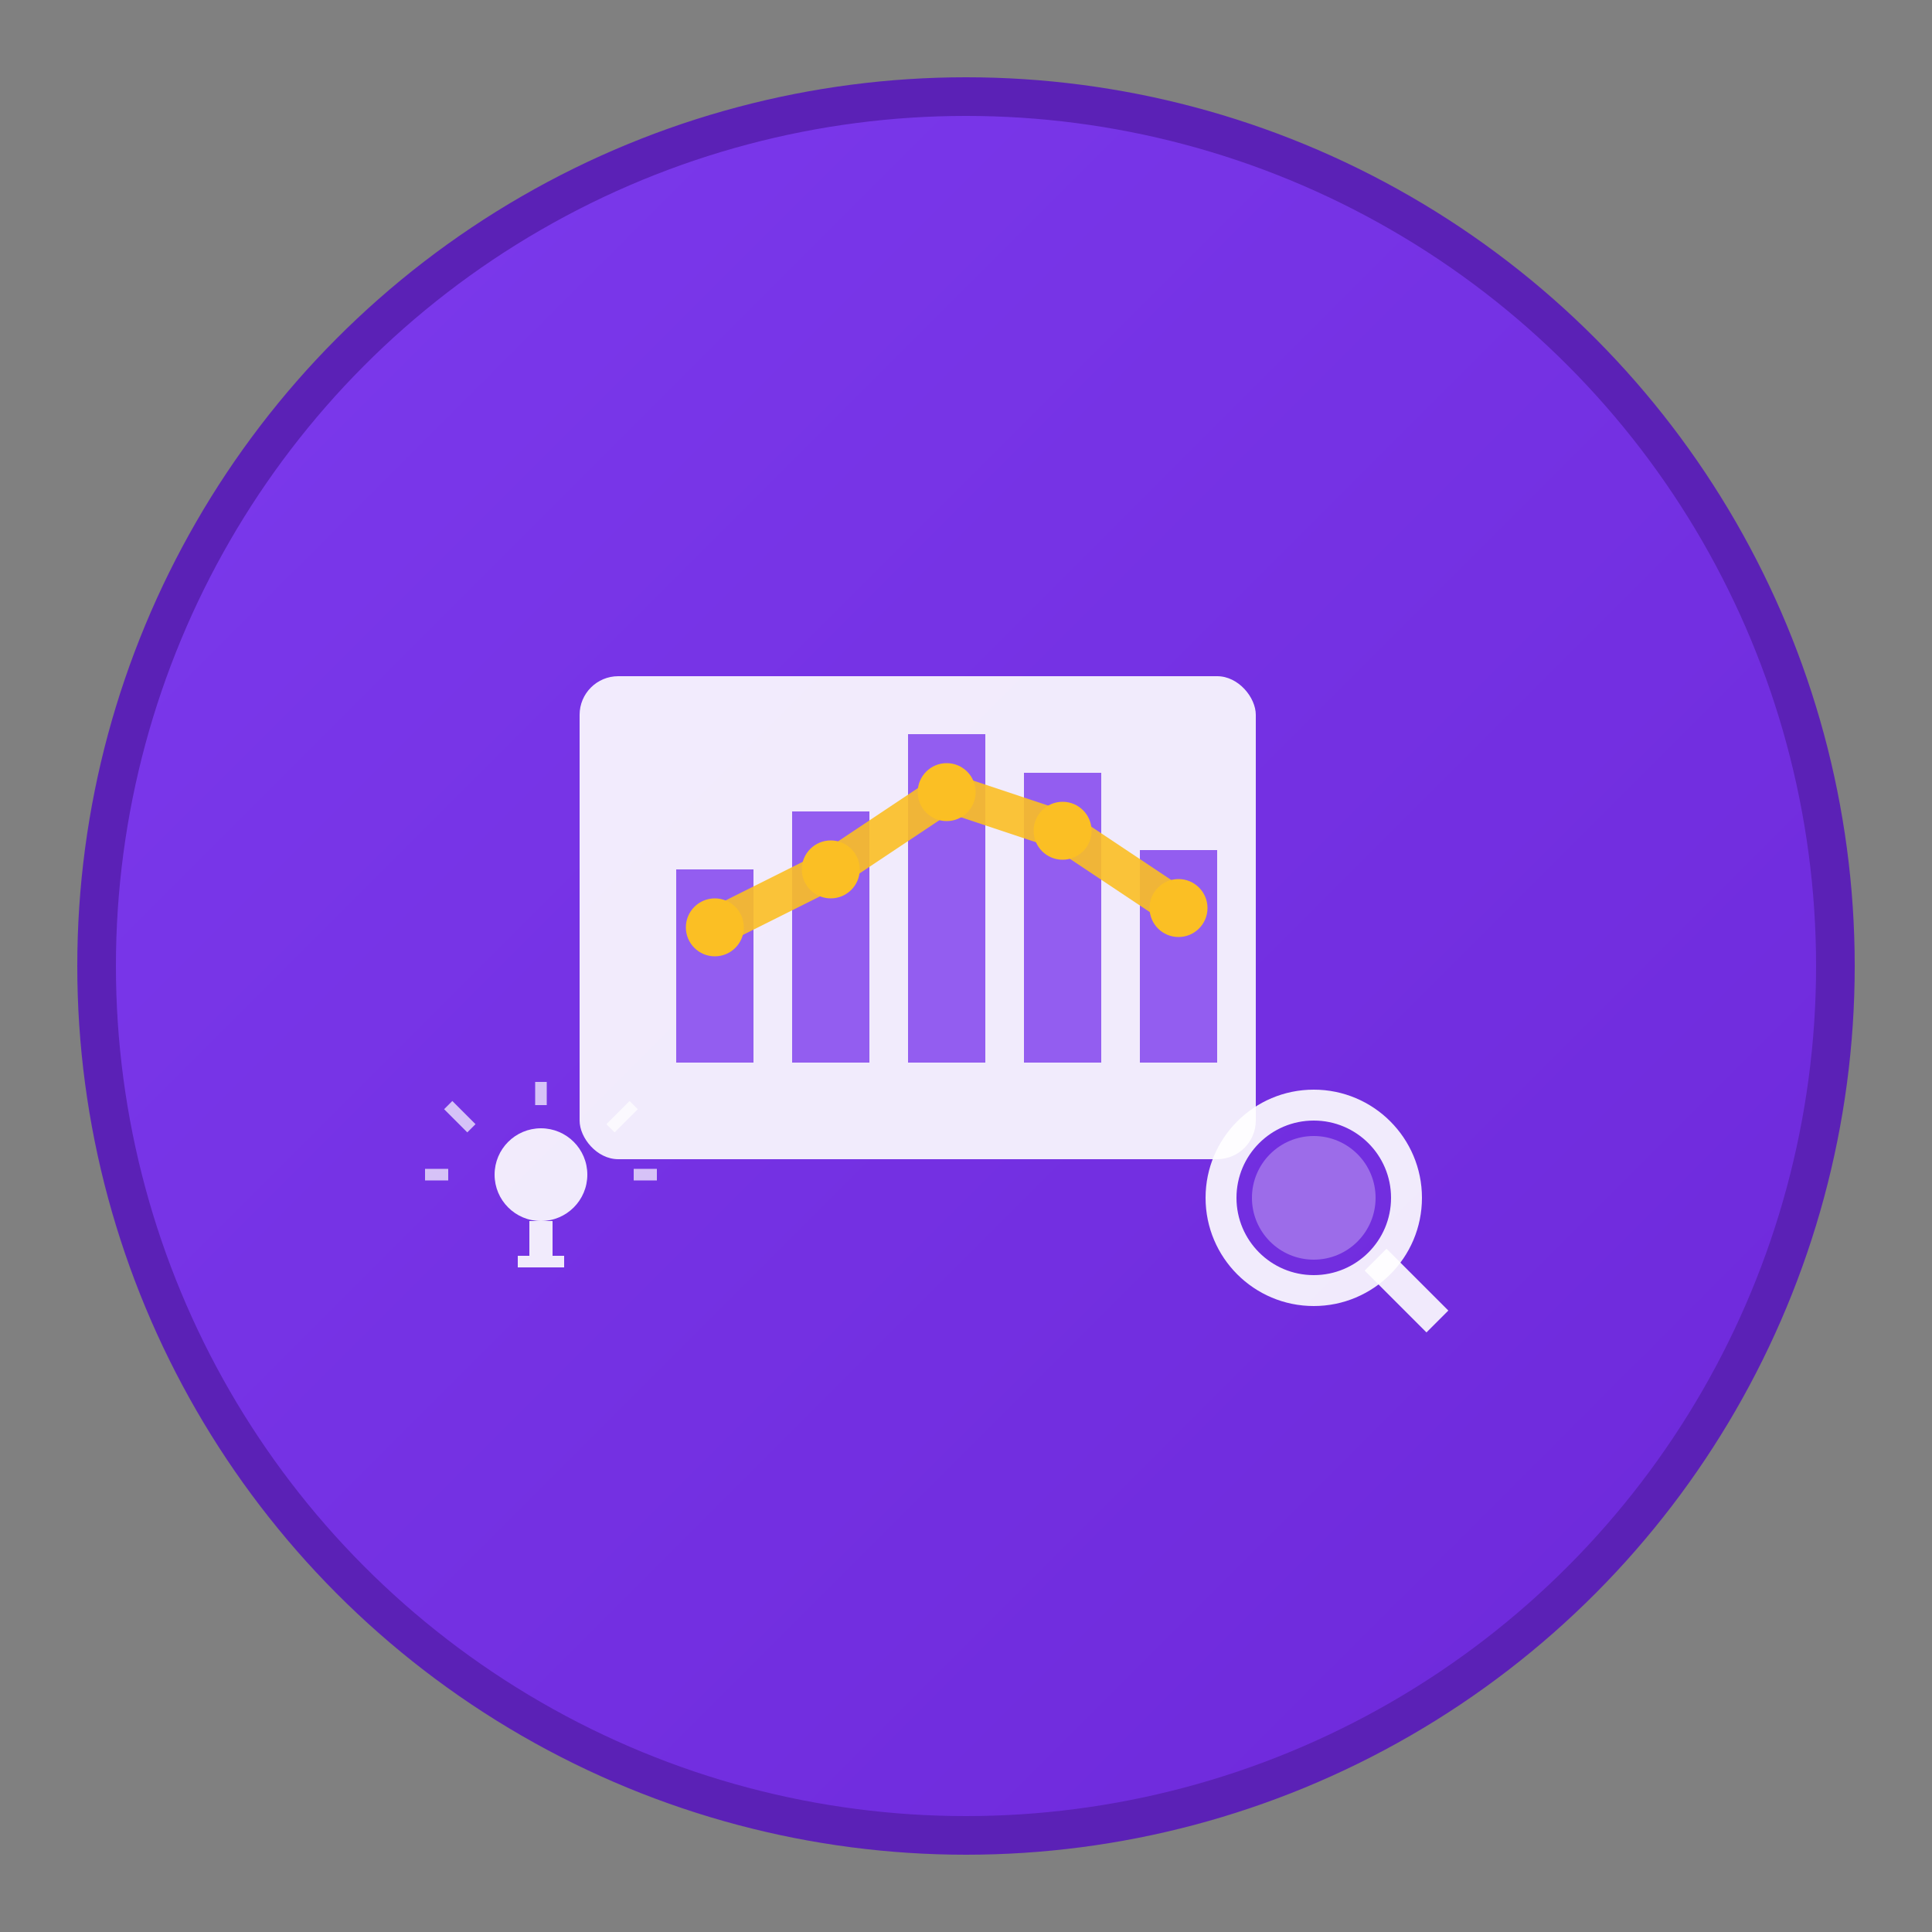 <svg xmlns="http://www.w3.org/2000/svg" viewBox="0 0 100 100" width="100" height="100">
  <rect x="0" y="0" width="100" height="100" fill="#808080" stroke="none"/>
  <defs>
    <linearGradient id="insightGrad" x1="0%" y1="0%" x2="100%" y2="100%">
      <stop offset="0%" style="stop-color:#7c3aed;stop-opacity:1" />
      <stop offset="100%" style="stop-color:#6d28d9;stop-opacity:1" />
    </linearGradient>
  </defs>
  
  <!-- Background circle -->
  <circle cx="50" cy="50" r="45" fill="url(#insightGrad)" stroke="#5b21b6" stroke-width="2"/>
  
  <!-- Industry insights icon -->
  <g transform="translate(50,50)">
    <!-- Chart/graph background -->
    <rect x="-20" y="-15" width="35" height="25" fill="white" opacity="0.9" rx="2"/>
    
    <!-- Bar chart -->
    <rect x="-15" y="-5" width="4" height="10" fill="#7c3aed" opacity="0.8"/>
    <rect x="-9" y="-8" width="4" height="13" fill="#7c3aed" opacity="0.8"/>
    <rect x="-3" y="-12" width="4" height="17" fill="#7c3aed" opacity="0.8"/>
    <rect x="3" y="-10" width="4" height="15" fill="#7c3aed" opacity="0.8"/>
    <rect x="9" y="-6" width="4" height="11" fill="#7c3aed" opacity="0.8"/>
    
    <!-- Trend line -->
    <path d="M-13,-2 L-7,-5 L-1,-9 L5,-7 L11,-3" stroke="#fbbf24" stroke-width="2" fill="none" opacity="0.9"/>
    
    <!-- Data points -->
    <circle cx="-13" cy="-2" r="1.5" fill="#fbbf24"/>
    <circle cx="-7" cy="-5" r="1.5" fill="#fbbf24"/>
    <circle cx="-1" cy="-9" r="1.5" fill="#fbbf24"/>
    <circle cx="5" cy="-7" r="1.5" fill="#fbbf24"/>
    <circle cx="11" cy="-3" r="1.5" fill="#fbbf24"/>
    
    <!-- Magnifying glass -->
    <g transform="translate(18,12) scale(0.8)">
      <circle cx="0" cy="0" r="6" fill="none" stroke="white" stroke-width="2" opacity="0.9"/>
      <circle cx="0" cy="0" r="4" fill="white" opacity="0.3"/>
      <line x1="4" y1="4" x2="8" y2="8" stroke="white" stroke-width="2" opacity="0.9"/>
    </g>
    
    <!-- Light bulb for insights -->
    <g transform="translate(-22,12) scale(0.6)">
      <circle cx="0" cy="-2" r="4" fill="white" opacity="0.9"/>
      <rect x="-1" y="2" width="2" height="3" fill="white" opacity="0.9"/>
      <rect x="-2" y="5" width="4" height="1" fill="white" opacity="0.9"/>
      <!-- Light rays -->
      <line x1="-6" y1="-6" x2="-8" y2="-8" stroke="white" stroke-width="1" opacity="0.7"/>
      <line x1="6" y1="-6" x2="8" y2="-8" stroke="white" stroke-width="1" opacity="0.7"/>
      <line x1="0" y1="-8" x2="0" y2="-10" stroke="white" stroke-width="1" opacity="0.7"/>
      <line x1="-8" y1="-2" x2="-10" y2="-2" stroke="white" stroke-width="1" opacity="0.7"/>
      <line x1="8" y1="-2" x2="10" y2="-2" stroke="white" stroke-width="1" opacity="0.7"/>
    </g>
  </g>
</svg>
